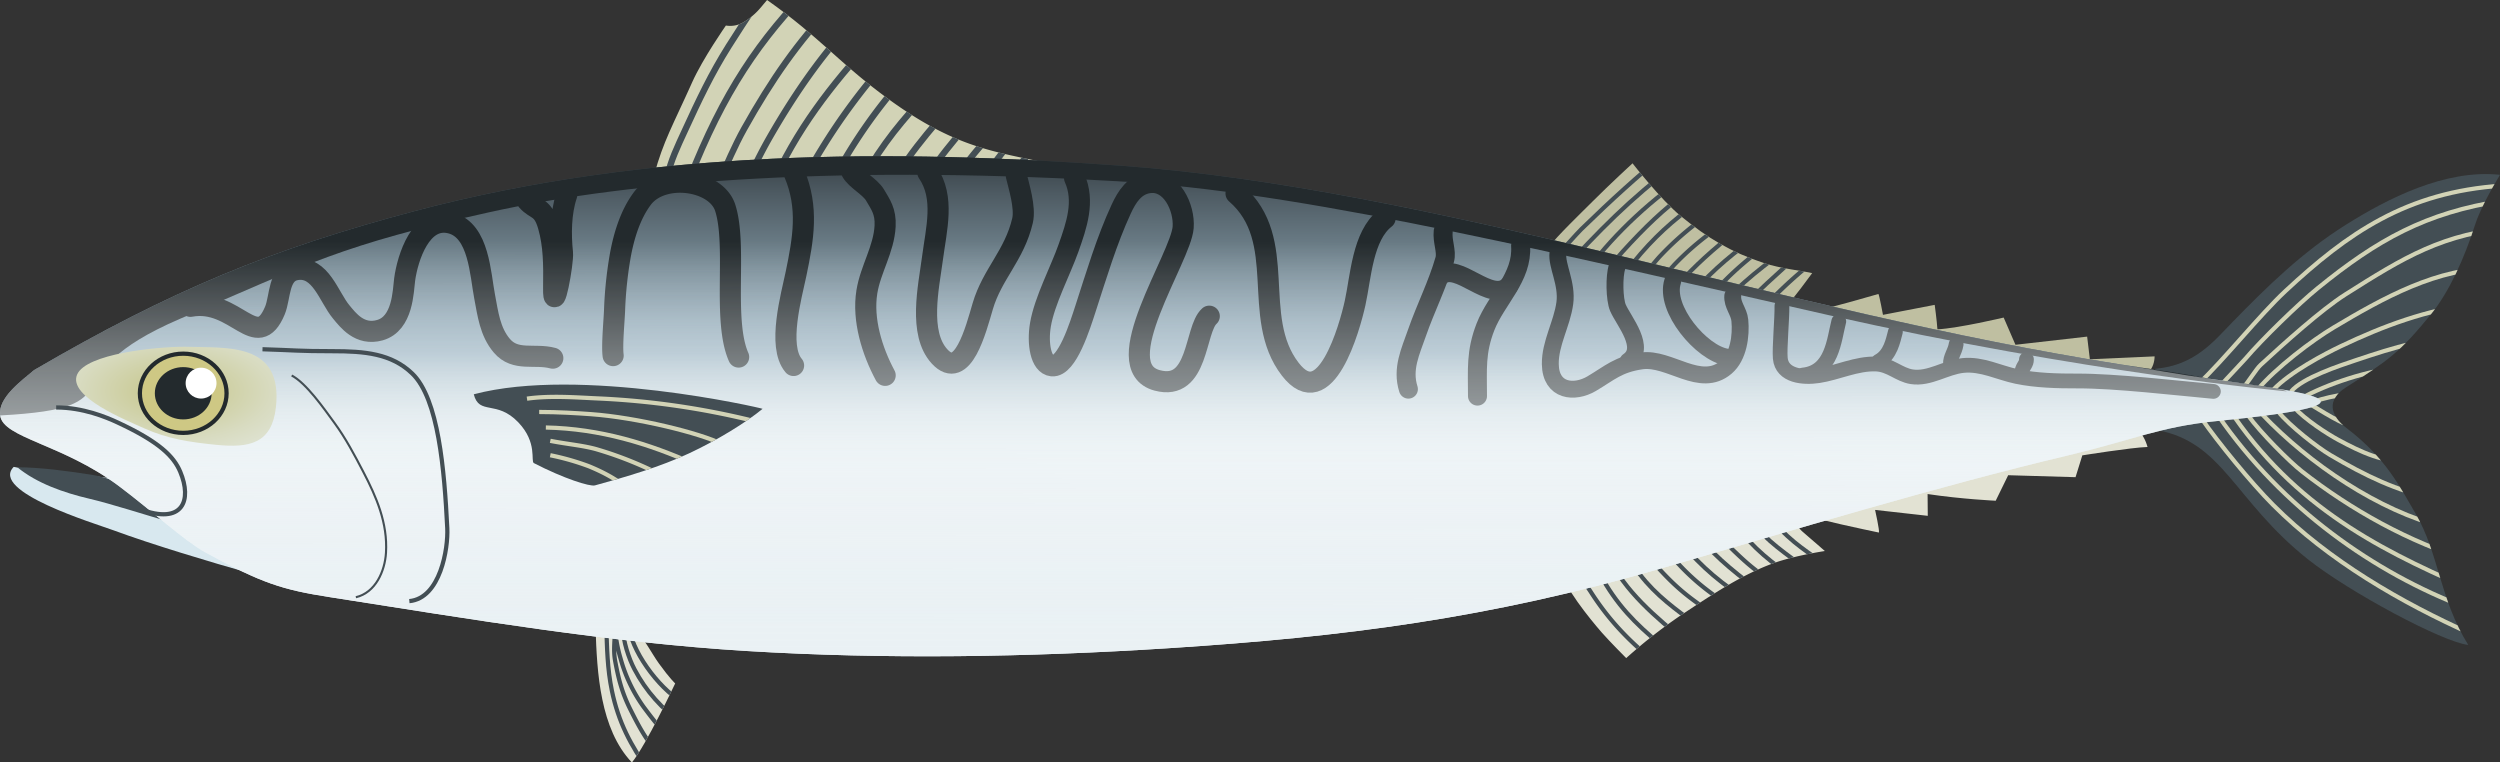 <svg xmlns="http://www.w3.org/2000/svg" xmlns:xlink="http://www.w3.org/1999/xlink" width="1184.008" height="361.113" viewBox="0 0 1184.008 361.113">
  <rect x="0" y="0" width="1184.008" height="361.113" fill="#333333" stroke="none"/>
  <defs>
    <clipPath id="clip-path">
      <path id="Path_14050" data-name="Path 14050" d="M1048.207,393.384c.652,21.512,2.171,48.024,17.2,63.9,6.53-7.781,20.517-37.448,20.517-37.448s-2.494-2.208-7.63-9.325c-4-5.548-6.288-11.145-11.507-15.8C1062.753,391.115,1050.623,385.886,1048.207,393.384Z" transform="translate(-1048.207 -389.56)" fill="none"/>
    </clipPath>
    <clipPath id="clip-path-2">
      <path id="Path_14069" data-name="Path 14069" d="M1592.733,326.794c18.612-1.6,27.46-12.8,36.355-21.937,16.784-17.232,33.218-33.288,53.831-46.242,19.573-12.3,47.014-26.437,73.019-23.674-4.654,7.677-9.708,17.091-11.813,23.674-5.009,15.672-12.169,31.67-20.759,42.226-14.859,18.261-20.533,22.193-40.275,34.7-9.239,5.852-7.9,13.218.187,19.364,18.813,14.293,25.413,28.152,32.572,40.308,11.207,19.032,11.454,40.627,25.055,62.381-11.986-1.261-56.4-25.028-75.932-40.556-35.064-27.869-40.051-55.641-71.836-61.274C1582.111,353.811,1584.888,343.194,1592.733,326.794Z" transform="translate(-1585.83 -234.592)" fill="none"/>
    </clipPath>
    <clipPath id="clip-path-3">
      <path id="Path_14084" data-name="Path 14084" d="M1379.944,270.386c3.869-5.156,15.088-15.947,20.629-21.487,8.165-8.165,18.908-18.049,18.908-18.049s13.384,17.227,22.776,24.925c13.072,10.713,23.857,17.12,39.536,22.346,7.736,2.58,18.578,3.712,22.776,4.728-6.876,9.454-15.5,20.525-20.656,23.853-5.828,3.761-17.62.583-24.056.338-17.071-.653-31.626-4.5-47.625-10.054-9.248-3.21-23.638-4.92-29.739-13.493C1379.479,279.256,1380.747,274.38,1379.944,270.386Z" transform="translate(-1379.944 -230.85)" fill="none"/>
    </clipPath>
    <clipPath id="clip-path-4">
      <path id="Path_14100" data-name="Path 14100" d="M1068.746,256.711c4.335-15.9,8.78-23.246,17.94-43.68,5.069-11.309,15.989-26.909,15.989-26.909a12.417,12.417,0,0,0,8.971-1.951c5.683-3.617,7.8-7.02,10.529-10.14,24.96,17.551,34.169,29.912,57.331,46.8,34.69,25.3,53.306,25.144,84.383,32.371-2.408,2.02,6.505,13.01-13.01,13.732-44.489,1.647-67.2,10.678-110.6,4.466-17.488-2.5-35.194-4.764-52.754-6.635C1083.008,264.284,1065.307,263.64,1068.746,256.711Z" transform="translate(-1068.306 -174.031)" fill="none"/>
    </clipPath>
    <clipPath id="clip-path-5">
      <path id="Path_14114" data-name="Path 14114" d="M1384.184,380.568c.888,7.374,13.462,22.846,19.239,29.47,3.491,4,11.532,12.07,11.532,12.07a239.163,239.163,0,0,1,27.073-21.083c13.527-8.908,27.812-18.548,43.031-23.984,9.875-3.527,23.984-5.644,23.984-5.644s-7.235-6.3-10.581-9.169c-3.429-2.943-6.481-10.446-10.723-11.852-5.256-1.741-17.285,4.831-21.726,6.191-18.182,5.568-37.248,9.092-55.8,13.278C1402.313,371.625,1388.164,372.885,1384.184,380.568Z" transform="translate(-1384.184 -350.084)" fill="none"/>
    </clipPath>
    <linearGradient id="linear-gradient" x1="0.503" y1="-1.06" x2="0.497" y2="2.048" gradientUnits="objectBoundingBox">
      <stop offset="0.327" stop-color="#232a2d"/>
      <stop offset="0.37" stop-color="#4e5b63"/>
      <stop offset="0.416" stop-color="#768a95"/>
      <stop offset="0.45" stop-color="#8fa7b5"/>
      <stop offset="0.47" stop-color="#99b2c1"/>
      <stop offset="0.487" stop-color="#b6c9d3"/>
      <stop offset="0.507" stop-color="#d2dfe5"/>
      <stop offset="0.525" stop-color="#e3ecf0"/>
      <stop offset="0.538" stop-color="#eaf1f4"/>
    </linearGradient>
    <linearGradient id="linear-gradient-2" x1="0.503" y1="-1.06" x2="0.497" y2="2.048" gradientUnits="objectBoundingBox">
      <stop offset="0.4" stop-color="#fff" stop-opacity="0"/>
      <stop offset="0.431" stop-color="#fbfcfd" stop-opacity="0.173"/>
      <stop offset="0.478" stop-color="#f6f9fa" stop-opacity="0.424"/>
      <stop offset="0.524" stop-color="#f1f6f8" stop-opacity="0.627"/>
      <stop offset="0.567" stop-color="#eef3f6" stop-opacity="0.788"/>
      <stop offset="0.606" stop-color="#ebf2f5" stop-opacity="0.906"/>
      <stop offset="0.64" stop-color="#eaf1f4" stop-opacity="0.976"/>
      <stop offset="0.665" stop-color="#eaf1f4"/>
    </linearGradient>
    <clipPath id="clip-path-6">
      <path id="Path_14148" data-name="Path 14148" d="M1005.838,312.432c50.03-13.312,136.379,6.495,136.78,6.884-7.8,6.427-21.114,14.688-34.883,21.114-13.611,6.352-29.376,11.015-44.523,15.147-2.385.651-14.688-3.213-28.916-10.557-1.632-.843,1.835-9.639-7.344-19.278C1016.646,314.921,1008.408,322.556,1005.838,312.432Z" transform="translate(-1005.838 -307.837)" fill="none"/>
    </clipPath>
    <radialGradient id="radial-gradient" cx="0.497" cy="0.467" r="1.218" gradientUnits="objectBoundingBox">
      <stop offset="0.127" stop-color="#cbcc9a"/>
      <stop offset="0.37" stop-color="#d8dbc0"/>
      <stop offset="0.595" stop-color="#e2e7dc"/>
      <stop offset="0.79" stop-color="#e7eeed"/>
      <stop offset="0.936" stop-color="#eaf1f4"/>
    </radialGradient>
  </defs>
  <g id="Group_724" data-name="Group 724" transform="translate(-841.003 -174.031)">
    <g id="Group_643" data-name="Group 643" transform="translate(1123.061 467.421)">
      <g id="Group_642" data-name="Group 642" clip-path="url(#clip-path)">
        <path id="Path_14045" data-name="Path 14045" d="M1048.207,393.384c.652,21.512,2.171,48.024,17.2,63.9,6.53-7.781,20.517-37.448,20.517-37.448s-2.494-2.208-7.63-9.325c-4-5.548-6.288-11.145-11.507-15.8C1062.753,391.115,1050.623,385.886,1048.207,393.384Z" transform="translate(-1048.207 -389.56)" fill="#e2e2d3"/>
        <path id="Path_14046" data-name="Path 14046" d="M1051.956,391.533c.285,10.48.467,20.693,2.634,31.078,3.085,14.79,8.813,25.8,17.725,38.145" transform="translate(-1046.853 -388.848)" fill="none" stroke="#434e54" stroke-width="2"/>
        <path id="Path_14047" data-name="Path 14047" d="M1077.316,453.521c-6.54-5.968-10.63-13.761-14.809-22.074-4.3-8.551-5.8-15.066-7.329-23.113-1.047-5.518-.1-10.31-.114-15.9a66.731,66.731,0,0,0,2.646,14.55,71.656,71.656,0,0,0,10.891,22.919c4.377,5.862,7.977,10.637,13.321,15.325" transform="translate(-1045.867 -388.521)" fill="none" stroke="#434e54" stroke-width="2"/>
        <path id="Path_14048" data-name="Path 14048" d="M1057.806,392.614c-.165,5.857,2.7,14.337,5.318,19.339,5.531,10.555,13.054,18.856,23.2,26.3" transform="translate(-1044.742 -388.457)" fill="none" stroke="#434e54" stroke-width="2"/>
        <path id="Path_14049" data-name="Path 14049" d="M1059.935,392.969c2.322,12.664,15.955,30.219,27,35.488" transform="translate(-1043.97 -388.329)" fill="none" stroke="#434e54" stroke-width="2"/>
      </g>
    </g>
    <path id="Path_14051" data-name="Path 14051" d="M958.608,386.979c-19.186-5.423-47-13.779-65.027-20.439-8.913-3.293-58.9-18.342-47.35-30.077C869.883,341.6,984.8,341.675,958.608,386.979Z" transform="translate(1.267 58.679)" fill="#d8e8ef"/>
    <path id="Path_14052" data-name="Path 14052" d="M847.028,336.6c9.206,7.6,22.133,12.089,33.978,14.865,10.409,2.438,26.952,7.771,36.81,10.618-1.179-11.6-25.76-20.432-35.74-21.95C870.131,338.312,858.615,336.681,847.028,336.6Z" transform="translate(2.177 58.728)" fill="#434e54"/>
    <g id="Group_645" data-name="Group 645" transform="translate(1854.903 256.47)">
      <g id="Group_644" data-name="Group 644" clip-path="url(#clip-path-2)">
        <path id="Path_14053" data-name="Path 14053" d="M1592.733,326.794c18.612-1.6,27.46-12.8,36.355-21.937,16.784-17.232,33.218-33.288,53.831-46.242,19.573-12.3,47.014-26.437,73.019-23.674-4.654,7.677-9.708,17.091-11.813,23.674-5.009,15.672-12.169,31.67-20.759,42.226-14.859,18.261-20.533,22.193-40.275,34.7-9.239,5.852-7.9,13.218.187,19.364,18.813,14.293,25.413,28.152,32.572,40.308,11.207,19.032,11.454,40.627,25.055,62.381-11.986-1.261-56.4-25.028-75.932-40.556-35.064-27.869-40.051-55.641-71.836-61.274C1582.111,353.811,1584.888,343.194,1592.733,326.794Z" transform="translate(-1585.83 -234.592)" fill="#434e54"/>
        <path id="Path_14054" data-name="Path 14054" d="M1605.772,332.646c12.078-11.331,29.194-32.818,41.428-44.186,29.151-27.086,57.018-46.882,102.633-49.838" transform="translate(-1578.626 -233.136)" fill="none" stroke="#d2d3b6" stroke-width="2"/>
        <path id="Path_14055" data-name="Path 14055" d="M1613.548,331.423c2.957-3.379,10.483-11.177,11.837-12.77,7.694-9.059,25.063-25.936,34.211-33.367,28.145-22.864,51.091-35.8,87.428-41.39" transform="translate(-1575.817 -231.231)" fill="none" stroke="#d2d3b6" stroke-width="2"/>
        <path id="Path_14056" data-name="Path 14056" d="M1621.074,329.768c3.414-4.1,6.639-9.551,8.772-11.52,10.981-10.137,28.908-26.26,40.125-33.367,27.81-17.62,46.421-29.1,79.825-31.676" transform="translate(-1573.098 -227.868)" fill="none" stroke="#d2d3b6" stroke-width="2"/>
        <path id="Path_14057" data-name="Path 14057" d="M1626.342,324.963c8.868-10.559,26.086-23.552,36.234-29.6,22.75-13.557,49.6-28.761,76.87-27.876" transform="translate(-1571.195 -222.722)" fill="none" stroke="#d2d3b6" stroke-width="2"/>
        <path id="Path_14058" data-name="Path 14058" d="M1631.862,320.433c8.024-8.447,24.349-17.008,32.1-20.7,20.091-9.559,40.771-17.277,62.931-19.851" transform="translate(-1569.201 -218.229)" fill="none" stroke="#d2d3b6" stroke-width="2"/>
        <path id="Path_14059" data-name="Path 14059" d="M1638.067,317.14c5.26-6.52,23.349-12.413,30.41-14.783,18.612-6.247,35.109-11.474,54.906-10.981" transform="translate(-1566.96 -214.09)" fill="none" stroke="#d2d3b6" stroke-width="2"/>
        <path id="Path_14060" data-name="Path 14060" d="M1643.032,315.544c13.938-7.179,33-12.925,48.149-13.938" transform="translate(-1565.166 -210.383)" fill="none" stroke="#d2d3b6" stroke-width="2"/>
        <path id="Path_14061" data-name="Path 14061" d="M1671.257,310.607c-5.924-.208-20.94,2.3-26.854,5.257,4.911,2.92,16.632,10.593,22.208,11.215" transform="translate(-1564.671 -207.135)" fill="none" stroke="#d2d3b6" stroke-width="2"/>
        <path id="Path_14062" data-name="Path 14062" d="M1639.135,315.721c5.122,5.8,15.856,12.687,20.932,15.42,10.584,5.7,21.771,11.149,34.211,10.136" transform="translate(-1566.574 -205.284)" fill="none" stroke="#d2d3b6" stroke-width="2"/>
        <path id="Path_14063" data-name="Path 14063" d="M1633.616,317.226c5.464,6.829,18.806,17.108,24.643,20.551,16.991,10.022,31,16.771,50.261,21.119" transform="translate(-1568.568 -204.74)" fill="none" stroke="#d2d3b6" stroke-width="2"/>
        <path id="Path_14064" data-name="Path 14064" d="M1628.1,318.229c22.084,23.222,55.162,45.793,86.217,53.4" transform="translate(-1570.561 -204.378)" fill="none" stroke="#d2d3b6" stroke-width="2"/>
        <path id="Path_14065" data-name="Path 14065" d="M1623.081,318.48c6,8.332,19.695,22.01,25.611,26.636,23.23,18.161,50.616,33.509,80.106,42.47" transform="translate(-1572.373 -204.287)" fill="none" stroke="#d2d3b6" stroke-width="2"/>
        <path id="Path_14066" data-name="Path 14066" d="M1618.314,318.982c32.1,46.1,74.439,65.618,117.275,84.049" transform="translate(-1574.095 -204.106)" fill="none" stroke="#d2d3b6" stroke-width="2"/>
        <path id="Path_14067" data-name="Path 14067" d="M1612.8,318.731c30.409,43.925,74.045,74.349,117.184,90.726" transform="translate(-1576.089 -204.196)" fill="none" stroke="#d2d3b6" stroke-width="2"/>
        <path id="Path_14068" data-name="Path 14068" d="M1607.026,319.734c7.6,10.981,23.245,30.2,33.808,40.789,26.309,26.372,60.429,46.145,94.187,61.243" transform="translate(-1578.173 -203.834)" fill="none" stroke="#d2d3b6" stroke-width="2"/>
      </g>
    </g>
    <g id="Group_647" data-name="Group 647" transform="translate(1574.639 251.376)">
      <g id="Group_646" data-name="Group 646" clip-path="url(#clip-path-3)">
        <path id="Path_14070" data-name="Path 14070" d="M1379.944,270.386c3.869-5.156,15.088-15.947,20.629-21.487,8.165-8.165,18.908-18.049,18.908-18.049s13.384,17.227,22.776,24.925c13.072,10.713,23.857,17.12,39.536,22.346,7.736,2.58,18.578,3.712,22.776,4.728-6.876,9.454-15.5,20.525-20.656,23.853-5.828,3.761-17.62.583-24.056.338-17.071-.653-31.626-4.5-47.625-10.054-9.248-3.21-23.638-4.92-29.739-13.493C1379.479,279.256,1380.747,274.38,1379.944,270.386Z" transform="translate(-1379.944 -230.85)" fill="#bfbfa1"/>
        <path id="Path_14071" data-name="Path 14071" d="M1383.236,274.889c1.875-1.579,8.724-9.454,10.8-11.469,15.047-14.629,26.039-24.533,40.335-36.365" transform="translate(-1378.755 -232.221)" fill="none" stroke="#434e54" stroke-width="2"/>
        <path id="Path_14072" data-name="Path 14072" d="M1388.554,276.747c17.875-19.173,34.139-34.751,54.241-48.433" transform="translate(-1376.834 -231.766)" fill="none" stroke="#434e54" stroke-width="2"/>
        <path id="Path_14073" data-name="Path 14073" d="M1394.184,278.681c11.093-14.906,30.411-33.579,48.778-44.682" transform="translate(-1374.8 -229.712)" fill="none" stroke="#434e54" stroke-width="2"/>
        <path id="Path_14074" data-name="Path 14074" d="M1408.666,288.709a132.9,132.9,0,0,1,12.962-17.295c11.459-12.321,23.034-20.458,37.123-29.615" transform="translate(-1369.568 -226.895)" fill="none" stroke="#434e54" stroke-width="2"/>
        <path id="Path_14075" data-name="Path 14075" d="M1414.389,289.41a148.978,148.978,0,0,1,12.426-15.74c12.009-12.517,21.821-18.3,35.895-28.348" transform="translate(-1367.5 -225.622)" fill="none" stroke="#434e54" stroke-width="2"/>
        <path id="Path_14076" data-name="Path 14076" d="M1420.735,287.756c1-2.63,6.338-8.312,8.15-10.241,9.1-9.681,17.327-16.323,27.51-24.808" transform="translate(-1365.208 -222.954)" fill="none" stroke="#434e54" stroke-width="2"/>
        <path id="Path_14077" data-name="Path 14077" d="M1426.207,290.274c1.733-3.486,6.281-7.665,8.923-10.438,10.165-10.66,20.226-18.279,32.344-26.6" transform="translate(-1363.231 -222.762)" fill="none" stroke="#434e54" stroke-width="2"/>
        <path id="Path_14078" data-name="Path 14078" d="M1433.459,288.766a88.577,88.577,0,0,1,8.151-9.4c8.253-8.811,16.477-15.019,25.917-22.495" transform="translate(-1360.611 -221.451)" fill="none" stroke="#434e54" stroke-width="2"/>
        <path id="Path_14079" data-name="Path 14079" d="M1439.185,289.63c9.209-12.205,22.721-21.289,34.565-30.685" transform="translate(-1358.543 -220.701)" fill="none" stroke="#434e54" stroke-width="2"/>
        <path id="Path_14080" data-name="Path 14080" d="M1446.153,289.682c6.479-7.524,18.845-18.788,29.145-27.628" transform="translate(-1356.026 -219.577)" fill="none" stroke="#434e54" stroke-width="2"/>
        <path id="Path_14081" data-name="Path 14081" d="M1452.706,289.534a216.975,216.975,0,0,1,25.88-24.362" transform="translate(-1353.658 -218.451)" fill="none" stroke="#434e54" stroke-width="2"/>
        <path id="Path_14082" data-name="Path 14082" d="M1399.659,279.269c1.213-2.426,6-8.233,7.973-10.4,10.573-11.613,19.586-20.28,29.466-27.386" transform="translate(-1372.822 -227.008)" fill="none" stroke="#434e54" stroke-width="2"/>
        <path id="Path_14083" data-name="Path 14083" d="M1404.25,281.848c-.52.693,7.5-9.144,10.4-12.48C1424.2,258.4,1433.5,250.646,1445.5,242.5" transform="translate(-1371.172 -226.64)" fill="none" stroke="#434e54" stroke-width="2"/>
      </g>
    </g>
    <g id="Group_649" data-name="Group 649" transform="translate(1150.42 174.031)">
      <g id="Group_648" data-name="Group 648" clip-path="url(#clip-path-4)">
        <path id="Path_14085" data-name="Path 14085" d="M1068.746,256.711c4.335-15.9,8.78-23.246,17.94-43.68,5.069-11.309,15.989-26.909,15.989-26.909a12.417,12.417,0,0,0,8.971-1.951c5.683-3.617,7.8-7.02,10.529-10.14,24.96,17.551,34.169,29.912,57.331,46.8,34.69,25.3,53.306,25.144,84.383,32.371-2.408,2.02,6.505,13.01-13.01,13.732-44.489,1.647-67.2,10.678-110.6,4.466-17.488-2.5-35.194-4.764-52.754-6.635C1083.008,264.284,1065.307,263.64,1068.746,256.711Z" transform="translate(-1068.306 -174.031)" fill="#d2d3b6"/>
        <path id="Path_14086" data-name="Path 14086" d="M1073.172,263.157c.053.419.007-.559.048-.781,1.348-7.3,5.05-14.87,8.1-21.508,6.983-15.213,12.623-27.153,20.95-40.4,8.248-13.121,17.328-26.369,25.984-39.2" transform="translate(-1066.548 -178.644)" fill="none" stroke="#434e54" stroke-width="3"/>
        <path id="Path_14087" data-name="Path 14087" d="M1080.815,260.87c16.2-41.051,33.005-66.1,59.094-92.428" transform="translate(-1063.787 -176.05)" fill="none" stroke="#434e54" stroke-width="3"/>
        <path id="Path_14088" data-name="Path 14088" d="M1091.38,258.834c3.062-6.746,7.11-16.418,11.635-24.488,13.125-23.409,25.368-40.942,42.056-58.576" transform="translate(-1059.97 -173.403)" fill="none" stroke="#434e54" stroke-width="3"/>
        <path id="Path_14089" data-name="Path 14089" d="M1099.922,262.593a216.073,216.073,0,0,1,12.131-24.775c12.6-21.93,27.1-42.756,45.088-60.595" transform="translate(-1056.884 -172.878)" fill="none" stroke="#434e54" stroke-width="3"/>
        <path id="Path_14090" data-name="Path 14090" d="M1108.913,258.551c12.615-28.987,29.358-49.449,47.78-70.139" transform="translate(-1053.636 -168.836)" fill="none" stroke="#434e54" stroke-width="3"/>
        <path id="Path_14091" data-name="Path 14091" d="M1118.354,261.768a293.678,293.678,0,0,1,57.525-78.026" transform="translate(-1050.226 -170.523)" fill="none" stroke="#434e54" stroke-width="3"/>
        <path id="Path_14092" data-name="Path 14092" d="M1129.143,258.152a156.528,156.528,0,0,1,8.783-16.826,246.94,246.94,0,0,1,38.951-49.267" transform="translate(-1046.328 -167.518)" fill="none" stroke="#434e54" stroke-width="3"/>
        <path id="Path_14093" data-name="Path 14093" d="M1137.236,258.394c1.993-3.956,6.7-12.357,8.727-15.678,9.865-16.165,19.484-26.388,32.274-40.318" transform="translate(-1043.404 -163.783)" fill="none" stroke="#434e54" stroke-width="3"/>
        <path id="Path_14094" data-name="Path 14094" d="M1148.411,256.568c8.728-18.954,21.885-33.136,34.969-48.325" transform="translate(-1039.367 -161.672)" fill="none" stroke="#434e54" stroke-width="3"/>
        <path id="Path_14095" data-name="Path 14095" d="M1158.854,256.66c8.23-17.707,21.432-31.456,34.829-47.293" transform="translate(-1035.595 -161.266)" fill="none" stroke="#434e54" stroke-width="3"/>
        <path id="Path_14096" data-name="Path 14096" d="M1170.03,253.145a44.5,44.5,0,0,1,4.489-9.477c8.728-12.969,14.308-18.028,22.164-27.333" transform="translate(-1031.557 -158.748)" fill="none" stroke="#434e54" stroke-width="3"/>
        <path id="Path_14097" data-name="Path 14097" d="M1179.5,252.566c4.823-11.631,15.3-23.817,24.478-34.882" transform="translate(-1028.138 -158.261)" fill="none" stroke="#434e54" stroke-width="3"/>
        <path id="Path_14098" data-name="Path 14098" d="M1188.711,249.731c8.24-12.617,16.184-21.534,25.2-31.821" transform="translate(-1024.809 -158.179)" fill="none" stroke="#434e54" stroke-width="3"/>
        <path id="Path_14099" data-name="Path 14099" d="M1199.5,249.243c.357-2.027,2.865-5.283,4.028-6.938,6.484-9.228,12.529-15.066,17.707-22.2" transform="translate(-1020.911 -157.385)" fill="none" stroke="#434e54" stroke-width="3"/>
      </g>
    </g>
    <g id="Group_651" data-name="Group 651" transform="translate(1580.411 413.684)">
      <g id="Group_650" data-name="Group 650" clip-path="url(#clip-path-5)">
        <path id="Path_14101" data-name="Path 14101" d="M1384.184,380.568c.888,7.374,13.462,22.846,19.239,29.47,3.491,4,11.532,12.07,11.532,12.07a239.163,239.163,0,0,1,27.073-21.083c13.527-8.908,27.812-18.548,43.031-23.984,9.875-3.527,23.984-5.644,23.984-5.644s-7.235-6.3-10.581-9.169c-3.429-2.943-6.481-10.446-10.723-11.852-5.256-1.741-17.285,4.831-21.726,6.191-18.182,5.568-37.248,9.092-55.8,13.278C1402.313,371.625,1388.164,372.885,1384.184,380.568Z" transform="translate(-1384.184 -350.084)" fill="#e2e2d3"/>
        <path id="Path_14102" data-name="Path 14102" d="M1388.977,370.894a132.756,132.756,0,0,0,7.232,11.971c8.407,13.215,17.947,23.348,30.177,33.171" transform="translate(-1382.452 -342.566)" fill="none" stroke="#434e54" stroke-width="2"/>
        <path id="Path_14103" data-name="Path 14103" d="M1395.023,368.7c1.745,3.742,5.082,9.695,6.484,11.972,8.3,13.472,17.726,21.807,29.928,31.674" transform="translate(-1380.268 -343.361)" fill="none" stroke="#434e54" stroke-width="2"/>
        <path id="Path_14104" data-name="Path 14104" d="M1400.7,367.779c7.249,16.064,22.9,29.076,36.165,39.905" transform="translate(-1378.217 -343.691)" fill="none" stroke="#434e54" stroke-width="2"/>
        <path id="Path_14105" data-name="Path 14105" d="M1406.932,366.863c1,2.742,4.5,7.213,6.234,9.477,7.871,10.253,16.9,16.5,27.185,24.192" transform="translate(-1375.966 -344.022)" fill="none" stroke="#434e54" stroke-width="2"/>
        <path id="Path_14106" data-name="Path 14106" d="M1412.978,365.031a77.847,77.847,0,0,0,7.232,9.477c11.224,12.221,16.975,15.106,27.435,22.945" transform="translate(-1373.782 -344.684)" fill="none" stroke="#434e54" stroke-width="2"/>
        <path id="Path_14107" data-name="Path 14107" d="M1419.94,363.749c1.447,2.97,4.78,6.617,6.983,8.977a108.991,108.991,0,0,0,24.939,19.952" transform="translate(-1371.267 -345.147)" fill="none" stroke="#434e54" stroke-width="2"/>
        <path id="Path_14108" data-name="Path 14108" d="M1425.986,362.832c9.477,11.723,19.952,20.2,32.422,27.933" transform="translate(-1369.083 -345.479)" fill="none" stroke="#434e54" stroke-width="2"/>
        <path id="Path_14109" data-name="Path 14109" d="M1432.582,361.184c6.734,8.977,19.7,19.2,30.676,26.935" transform="translate(-1366.7 -346.074)" fill="none" stroke="#434e54" stroke-width="2"/>
        <path id="Path_14110" data-name="Path 14110" d="M1438.628,358.619a51.259,51.259,0,0,0,6.983,8.977c6.91,6.614,11.722,10.974,20.45,15.962" transform="translate(-1364.516 -347.001)" fill="none" stroke="#434e54" stroke-width="2"/>
        <path id="Path_14111" data-name="Path 14111" d="M1445.407,357.153c7.284,10.292,16.922,17.63,27.184,24.69" transform="translate(-1362.067 -347.53)" fill="none" stroke="#434e54" stroke-width="2"/>
        <path id="Path_14112" data-name="Path 14112" d="M1450.537,355.5c6.484,8.979,16.743,15.664,26.187,22.695" transform="translate(-1360.214 -348.126)" fill="none" stroke="#434e54" stroke-width="2"/>
        <path id="Path_14113" data-name="Path 14113" d="M1456.583,353.305c6.983,10.226,16.132,16.03,24.441,21.948" transform="translate(-1358.029 -348.92)" fill="none" stroke="#434e54" stroke-width="2"/>
      </g>
    </g>
    <path id="Path_14115" data-name="Path 14115" d="M1471.361,366.093c.573.885,26,6.327,31.78,7.515.406-.828-1.809-10.728-1.809-10.728l24.949,2.8-.087-10.314c16.352,2.441,32.259,3.166,32.259,3.166l5.915-12.084,31.9.93,3.211-10.333s23.179-3.724,30.885-3.972c-7.9-27.943-54.162-3.647-65.884-.81-24.07,5.823-48.59,13.928-72.083,21.817C1488.289,355.458,1471.153,359.837,1471.361,366.093Z" transform="translate(227.72 52.647)" fill="#e2e2d3"/>
    <path id="Path_14116" data-name="Path 14116" d="M1473.39,284.046c6.612-1.349,23.118-6.115,28.793-7.736.467.795,2.148,9.884,2.148,9.884l24.5-4.728s1,7.315,1.289,11.6c10.429-.594,31.372-5.587,31.372-5.587l5.587,12.892,33.949-3.867,1.289,10.743s22.964-1.048,30.668-1.384c-.66,23.714-53.731,7.733-65.634,5.791-24.441-3.986-49.5-10.215-73.527-16.3C1489.619,294.289,1473.657,290.3,1473.39,284.046Z" transform="translate(228.453 36.949)" fill="#bfbfa1"/>
    <path id="Path_14117" data-name="Path 14117" d="M857.2,329.64c64.514-37.633,112.742-57.412,180.1-75.267,111.555-29.569,227.312-29.312,334.666-21.505,147.845,10.753,312.8,68.874,473.1,94.083,15.144,2.382,26.879,4.589,41.665,6.721,42.688,6.156,93.031,11.354,4.032,20.16-26.82,2.654-39.282,8.863-69.889,16.13-63.639,15.106-130.632,35.575-193.542,53.761-81.076,23.437-149.189,32.256-232.52,37.633-66.392,4.284-134.4,5.376-200.262,1.344-64.5-3.949-129.028-14.785-197.574-25.537-21.92-3.439-31.915-6.431-58.8-21.215-9.992-5.494-25.157-19.572-40.663-31.2-26.882-20.162-55.106-22.85-56.45-33.6C840.009,342.644,851.381,334.581,857.2,329.64Z" transform="translate(0 19.641)" fill="url(#linear-gradient)"/>
    <path id="Path_14118" data-name="Path 14118" d="M1924.051,339.754c-2.39-1.81-33.006-5.22-37.313-6.082-14.648-2.932-26.521-4.338-41.665-6.721-160.3-25.209-325.259-83.331-473.1-94.083-107.354-7.807-223.111-8.064-334.666,21.505-67.36,17.854-115.588,37.633-180.1,75.267-5.819,4.941-17.191,13-16.128,21.505,67.659-3.6,20.8-18.05,85.148-45.757,61.457-26.46,76.821-35,145.961-50.36s169.992-22.812,306.564-14.277c86.909,6.078,207.284,35.616,328.491,62.929S1924.051,339.754,1924.051,339.754Z" transform="translate(0 19.641)" fill="#232a2d"/>
    <path id="Path_14119" data-name="Path 14119" d="M907.266,291.179c21.357-4,31.367,22.691,40.009,1.967,2.609-6.259,1.5-17.861,10.045-19.319,11.58-1.977,15.473,13,21.357,20.021,3.151,3.761,8.675,11.345,18.3,8.625,10.94-3.091,11-18.529,11.73-23.976,1.334-10.011,7.637-30.525,22.024-26.694,13.2,3.513,13.781,24.119,15.868,34.852,1.538,7.91,2.448,16.5,8.156,23.209,6.433,7.556,15.431,3.553,24.126,5.866" transform="translate(23.938 27.926)" fill="none" stroke="#232a2d" stroke-linecap="round" stroke-linejoin="round" stroke-width="10"/>
    <path id="Path_14120" data-name="Path 14120" d="M1024.44,244.541c4.009,4.589,7.341,2.671,10.011,12.013,2.578,9.022,2.669,18.02,2.487,29.379-.227,14.133,4.677-12.115,4.187-16.7-.922-8.622-.834-18.981,2-27.363" transform="translate(66.268 24.508)" fill="none" stroke="#232a2d" stroke-linecap="round" stroke-linejoin="round" stroke-width="10"/>
    <path id="Path_14121" data-name="Path 14121" d="M1054.375,319.54c-.633-4.835.466-16.2.674-21.417a189.546,189.546,0,0,1,2.7-25.887c1.749-9.65,4.835-19.553,10.435-27.058,9.352-12.53,34.933-9,39.255,4.322,5.806,17.9-1.364,53.274,6.369,70.728" transform="translate(77.011 22.901)" fill="none" stroke="#232a2d" stroke-linecap="round" stroke-linejoin="round" stroke-width="10"/>
    <path id="Path_14122" data-name="Path 14122" d="M1118.4,234.317c6.885,16.248,4.3,30.933.821,47.658-2.155,10.348-8.908,34.21-1.152,43.38" transform="translate(98.778 21.779)" fill="none" stroke="#232a2d" stroke-linecap="round" stroke-linejoin="round" stroke-width="10"/>
    <path id="Path_14123" data-name="Path 14123" d="M1137.333,233.776c2.1,3.739,8.775,7.163,11.03,11.032,2.574,4.412,5.148,7.721,4.781,14.707-.581,11.036-6.915,20.4-8.647,31.2-2.1,13.113,2.437,27.911,8.674,39.506" transform="translate(107.051 21.583)" fill="none" stroke="#232a2d" stroke-linecap="round" stroke-linejoin="round" stroke-width="10"/>
    <path id="Path_14124" data-name="Path 14124" d="M1163.965,234.047c8.14,11.934,4.055,26.513,2.144,41.069-1.707,13.009-6.707,35,3.4,46.028,10.965,11.959,17.249-12.823,20.456-23.721,4.538-15.42,14.952-23.993,18.855-40.579,1.47-6.251-1.839-16.546-2.942-21.327" transform="translate(116.453 21.681)" fill="none" stroke="#232a2d" stroke-linecap="round" stroke-linejoin="round" stroke-width="10"/>
    <path id="Path_14125" data-name="Path 14125" d="M1219.285,235.937c4.936,11.03.973,22.368-2.894,33.292-3.771,10.649-11.33,24.882-13.252,36.182-1.5,8.845.064,18.945,5.482,19.508,7.147.742,13.362-19.431,15.811-26.946,5.17-15.874,10-32.254,16.942-47.281,2.724-5.9,6.353-11.614,13.19-12.532,10.686-1.436,16.846,11.855,16.16,21.173-1.066,14.476-36.595,66-12.292,72.487,19.806,5.287,17.588-24.078,24.66-30.41" transform="translate(130.628 22.364)" fill="none" stroke="#232a2d" stroke-linecap="round" stroke-linejoin="round" stroke-width="10"/>
    <path id="Path_14126" data-name="Path 14126" d="M1271.039,241.34c25.394,22.028,6.545,58.384,25.672,83.22,16.614,21.572,28.136-19.6,30.729-31.384,2.7-12.266,3.512-31.765,14.2-40.071" transform="translate(155.353 24.316)" fill="none" stroke="#232a2d" stroke-linecap="round" stroke-linejoin="round" stroke-width="10"/>
    <path id="Path_14127" data-name="Path 14127" d="M1347.78,254.5c-.537,4.816,1.832,9.544.709,13.468-3.354,11.718-9.058,22.919-13.065,34.447-3.17,9.12-7.174,17.239-4.131,26.834" transform="translate(176.728 29.068)" fill="none" stroke="#232a2d" stroke-linecap="round" stroke-linejoin="round" stroke-width="9"/>
    <path id="Path_14128" data-name="Path 14128" d="M1355.063,330.723c0-12.684-.894-20.846,3.807-32.859,5.06-12.932,17.675-23.414,16.611-38.3" transform="translate(185.683 30.9)" fill="none" stroke="#232a2d" stroke-linecap="round" stroke-linejoin="round" stroke-width="9"/>
    <path id="Path_14129" data-name="Path 14129" d="M1383.993,262.1c-.735,5.883,4.532,14.378,3.251,23.739-1.333,9.738-7.005,19.045-6.865,28.811.188,13.064,11.477,14.056,19.567,9.277,8.583-5.072,12.618-9.224,23.675-10.791,13.235-1.874,27.833,13.378,40.006,3.029,5.928-5.041,7.212-14.994,6.515-22.233-.4-4.208-3.7-7.33-3.349-11.562" transform="translate(194.852 31.815)" fill="none" stroke="#232a2d" stroke-linecap="round" stroke-linejoin="round" stroke-width="8"/>
    <path id="Path_14130" data-name="Path 14130" d="M1461.2,280.474c.094,6.1-1.206,19.8-.787,24.734.724,8.551,11.053,9.364,18.068,8.3,8.969-1.353,18.032-5.892,27.305-5.531,6.6.257,10.909,5.11,16.89,6.037,8.408,1.3,16.055-4.507,24.328-5.346,8.884-.9,16.892,3.435,25.391,5.212,9.15,1.915,19.39,2.16,28.724,2.136,18.059-.049,46.995,3.353,64.417,4.939" transform="translate(223.734 38.453)" fill="none" stroke="#232a2d" stroke-linecap="round" stroke-linejoin="round" stroke-width="7"/>
    <path id="Path_14131" data-name="Path 14131" d="M1342.119,270.478c8.046-7.321,23.984,13.4,32.45,4.585" transform="translate(181.031 34.265)" fill="none" stroke="#232a2d" stroke-linecap="round" stroke-linejoin="round" stroke-width="9"/>
    <path id="Path_14132" data-name="Path 14132" d="M1409.1,311.545c9.134-6.168-2.124-18.988-4.824-25.3-1.663-3.886-1.914-14.993-.378-19.4" transform="translate(202.979 33.532)" fill="none" stroke="#232a2d" stroke-linecap="round" stroke-linejoin="round" stroke-width="8"/>
    <path id="Path_14133" data-name="Path 14133" d="M1448.88,307.826c-11.992-1.763-29.973-23.011-25.764-35.906" transform="translate(210.066 35.363)" fill="none" stroke="#232a2d" stroke-linecap="round" stroke-linejoin="round" stroke-width="8"/>
    <path id="Path_14134" data-name="Path 14134" d="M1468.306,311.256c13.755-1.412,14.666-16.526,16.93-25.4" transform="translate(226.617 40.399)" fill="none" stroke="#232a2d" stroke-linecap="round" stroke-linejoin="round" stroke-width="7"/>
    <path id="Path_14135" data-name="Path 14135" d="M1494.607,303.422c5.657-2.981,6.875-10.054,7.935-13.935" transform="translate(236.118 41.709)" fill="none" stroke="#232a2d" stroke-linecap="round" stroke-linejoin="round" stroke-width="7"/>
    <path id="Path_14136" data-name="Path 14136" d="M1519.615,303.185c-.233-3.191,2.115-5.747,2.669-9.344" transform="translate(245.147 43.282)" fill="none" stroke="#232a2d" stroke-linecap="round" stroke-linejoin="round" stroke-width="7"/>
    <path id="Path_14137" data-name="Path 14137" d="M1544.614,303.964c.654-2.031,1.94-2.773,1.94-4.89" transform="translate(254.183 45.172)" fill="none" stroke="#232a2d" stroke-linecap="round" stroke-linejoin="round" stroke-width="7"/>
    <path id="Path_14138" data-name="Path 14138" d="M857.2,329.64c64.514-37.633,112.742-57.412,180.1-75.267,111.555-29.569,227.312-29.312,334.666-21.505,147.845,10.753,312.8,68.874,473.1,94.083,15.144,2.382,26.879,4.589,41.665,6.721,42.688,6.156,93.031,11.354,4.032,20.16-26.82,2.654-39.282,8.863-69.889,16.13-63.639,15.106-130.632,35.575-193.542,53.761-81.076,23.437-149.189,32.256-232.52,37.633-66.392,4.284-134.4,5.376-200.262,1.344-64.5-3.949-129.028-14.785-197.574-25.537-21.92-3.439-31.915-6.431-58.8-21.215-9.992-5.494-25.157-19.572-40.663-31.2-26.882-20.162-55.106-22.85-56.45-33.6C840.009,342.644,851.381,334.581,857.2,329.64Z" transform="translate(0 19.641)" fill="url(#linear-gradient-2)"/>
    <path id="Path_14139" data-name="Path 14139" d="M900.19,363.931c20.529,7.786,24.776-4.247,19.113-17.7-3.072-7.295-9.911-14.158-29.731-23.361-5.3-2.458-16.282-7.079-29.023-7.079" transform="translate(7.061 51.213)" fill="none" stroke="#434e54" stroke-width="2"/>
    <path id="Path_14140" data-name="Path 14140" d="M932.327,295.538c15.2.46,17.089.922,33.163.922,15.2,0,27.9,1.086,37.769,10.593,12.436,11.975,15.2,45.6,16.581,73.236.475,9.5-3.225,33.163-17.963,34.545" transform="translate(32.991 43.895)" fill="none" stroke="#434e54" stroke-width="2"/>
    <path id="Path_14141" data-name="Path 14141" d="M942.478,304.674c6.844,3.527,15.31,15.682,20.266,22.455,5.337,7.3,9.61,15.39,13.7,23.258,6.164,11.846,11.542,24.149,10.708,38.217-.519,8.734-4.936,18.894-14.277,21.085" transform="translate(36.658 47.195)" fill="none" stroke="#434e54" stroke-width="1"/>
    <path id="Path_14142" data-name="Path 14142" d="M1005.838,312.432c50.03-13.312,136.379,6.495,136.78,6.884-7.8,6.427-21.114,14.688-34.883,21.114-13.611,6.352-29.376,11.015-44.523,15.147-2.385.651-14.688-3.213-28.916-10.557-1.632-.843,1.835-9.639-7.344-19.278C1016.646,314.921,1008.408,322.556,1005.838,312.432Z" transform="translate(59.548 48.338)" fill="#434e54"/>
    <g id="Group_653" data-name="Group 653" transform="translate(1065.386 356.176)">
      <g id="Group_652" data-name="Group 652" clip-path="url(#clip-path-6)">
        <path id="Path_14143" data-name="Path 14143" d="M1032.453,332.418a120.209,120.209,0,0,1,18.39,5.254c12.609,5.253,14.711,8.406,21.017,11.558" transform="translate(-996.223 -298.958)" fill="none" stroke="#d2d3b6" stroke-width="2"/>
        <path id="Path_14144" data-name="Path 14144" d="M1032.453,327.4c7.882,1.576,16.191,2.243,22.593,4.2a174.012,174.012,0,0,1,32.051,13.135" transform="translate(-996.223 -300.77)" fill="none" stroke="#d2d3b6" stroke-width="2"/>
        <path id="Path_14145" data-name="Path 14145" d="M1030.909,322.768c25.745.525,49.042,7.735,70.407,17.34" transform="translate(-996.781 -302.444)" fill="none" stroke="#d2d3b6" stroke-width="2"/>
        <path id="Path_14146" data-name="Path 14146" d="M1028.593,317.364c8.932,0,17.932.55,24.573,1.036,21.859,1.6,51.613,8.948,62.121,14.2" transform="translate(-997.618 -304.396)" fill="none" stroke="#d2d3b6" stroke-width="2"/>
        <path id="Path_14147" data-name="Path 14147" d="M1024.348,312.957c11.033-1.576,23.634-.546,33.567-.109a375.676,375.676,0,0,1,73.618,10.616" transform="translate(-999.151 -306.293)" fill="none" stroke="#d2d3b6" stroke-width="2"/>
      </g>
    </g>
    <path id="Path_14149" data-name="Path 14149" d="M918.867,294.67c-13.426,0-46.661,3.274-50.908,13.184-4.5,10.512,23.356,21.662,31.855,25.484,10.946,4.924,21.426,6.527,33.978,7.786,15.8,1.586,26.389-.61,28.316-17.7C965.66,291.9,937.98,295.378,918.867,294.67Z" transform="translate(9.561 43.581)" fill="url(#radial-gradient)"/>
    <ellipse id="Ellipse_55" data-name="Ellipse 55" cx="20.529" cy="18.759" rx="20.529" ry="18.759" transform="translate(907.251 341.525)" fill="#cec884" stroke="#232a2d" stroke-width="2"/>
    <ellipse id="Ellipse_56" data-name="Ellipse 56" cx="13.45" cy="12.388" rx="13.45" ry="12.388" transform="translate(914.33 347.896)" fill="#232a2d"/>
    <circle id="Ellipse_57" data-name="Ellipse 57" cx="7.308" cy="7.308" r="7.308" transform="translate(928.922 348.176)" fill="#fff"/>
  </g>
</svg>
